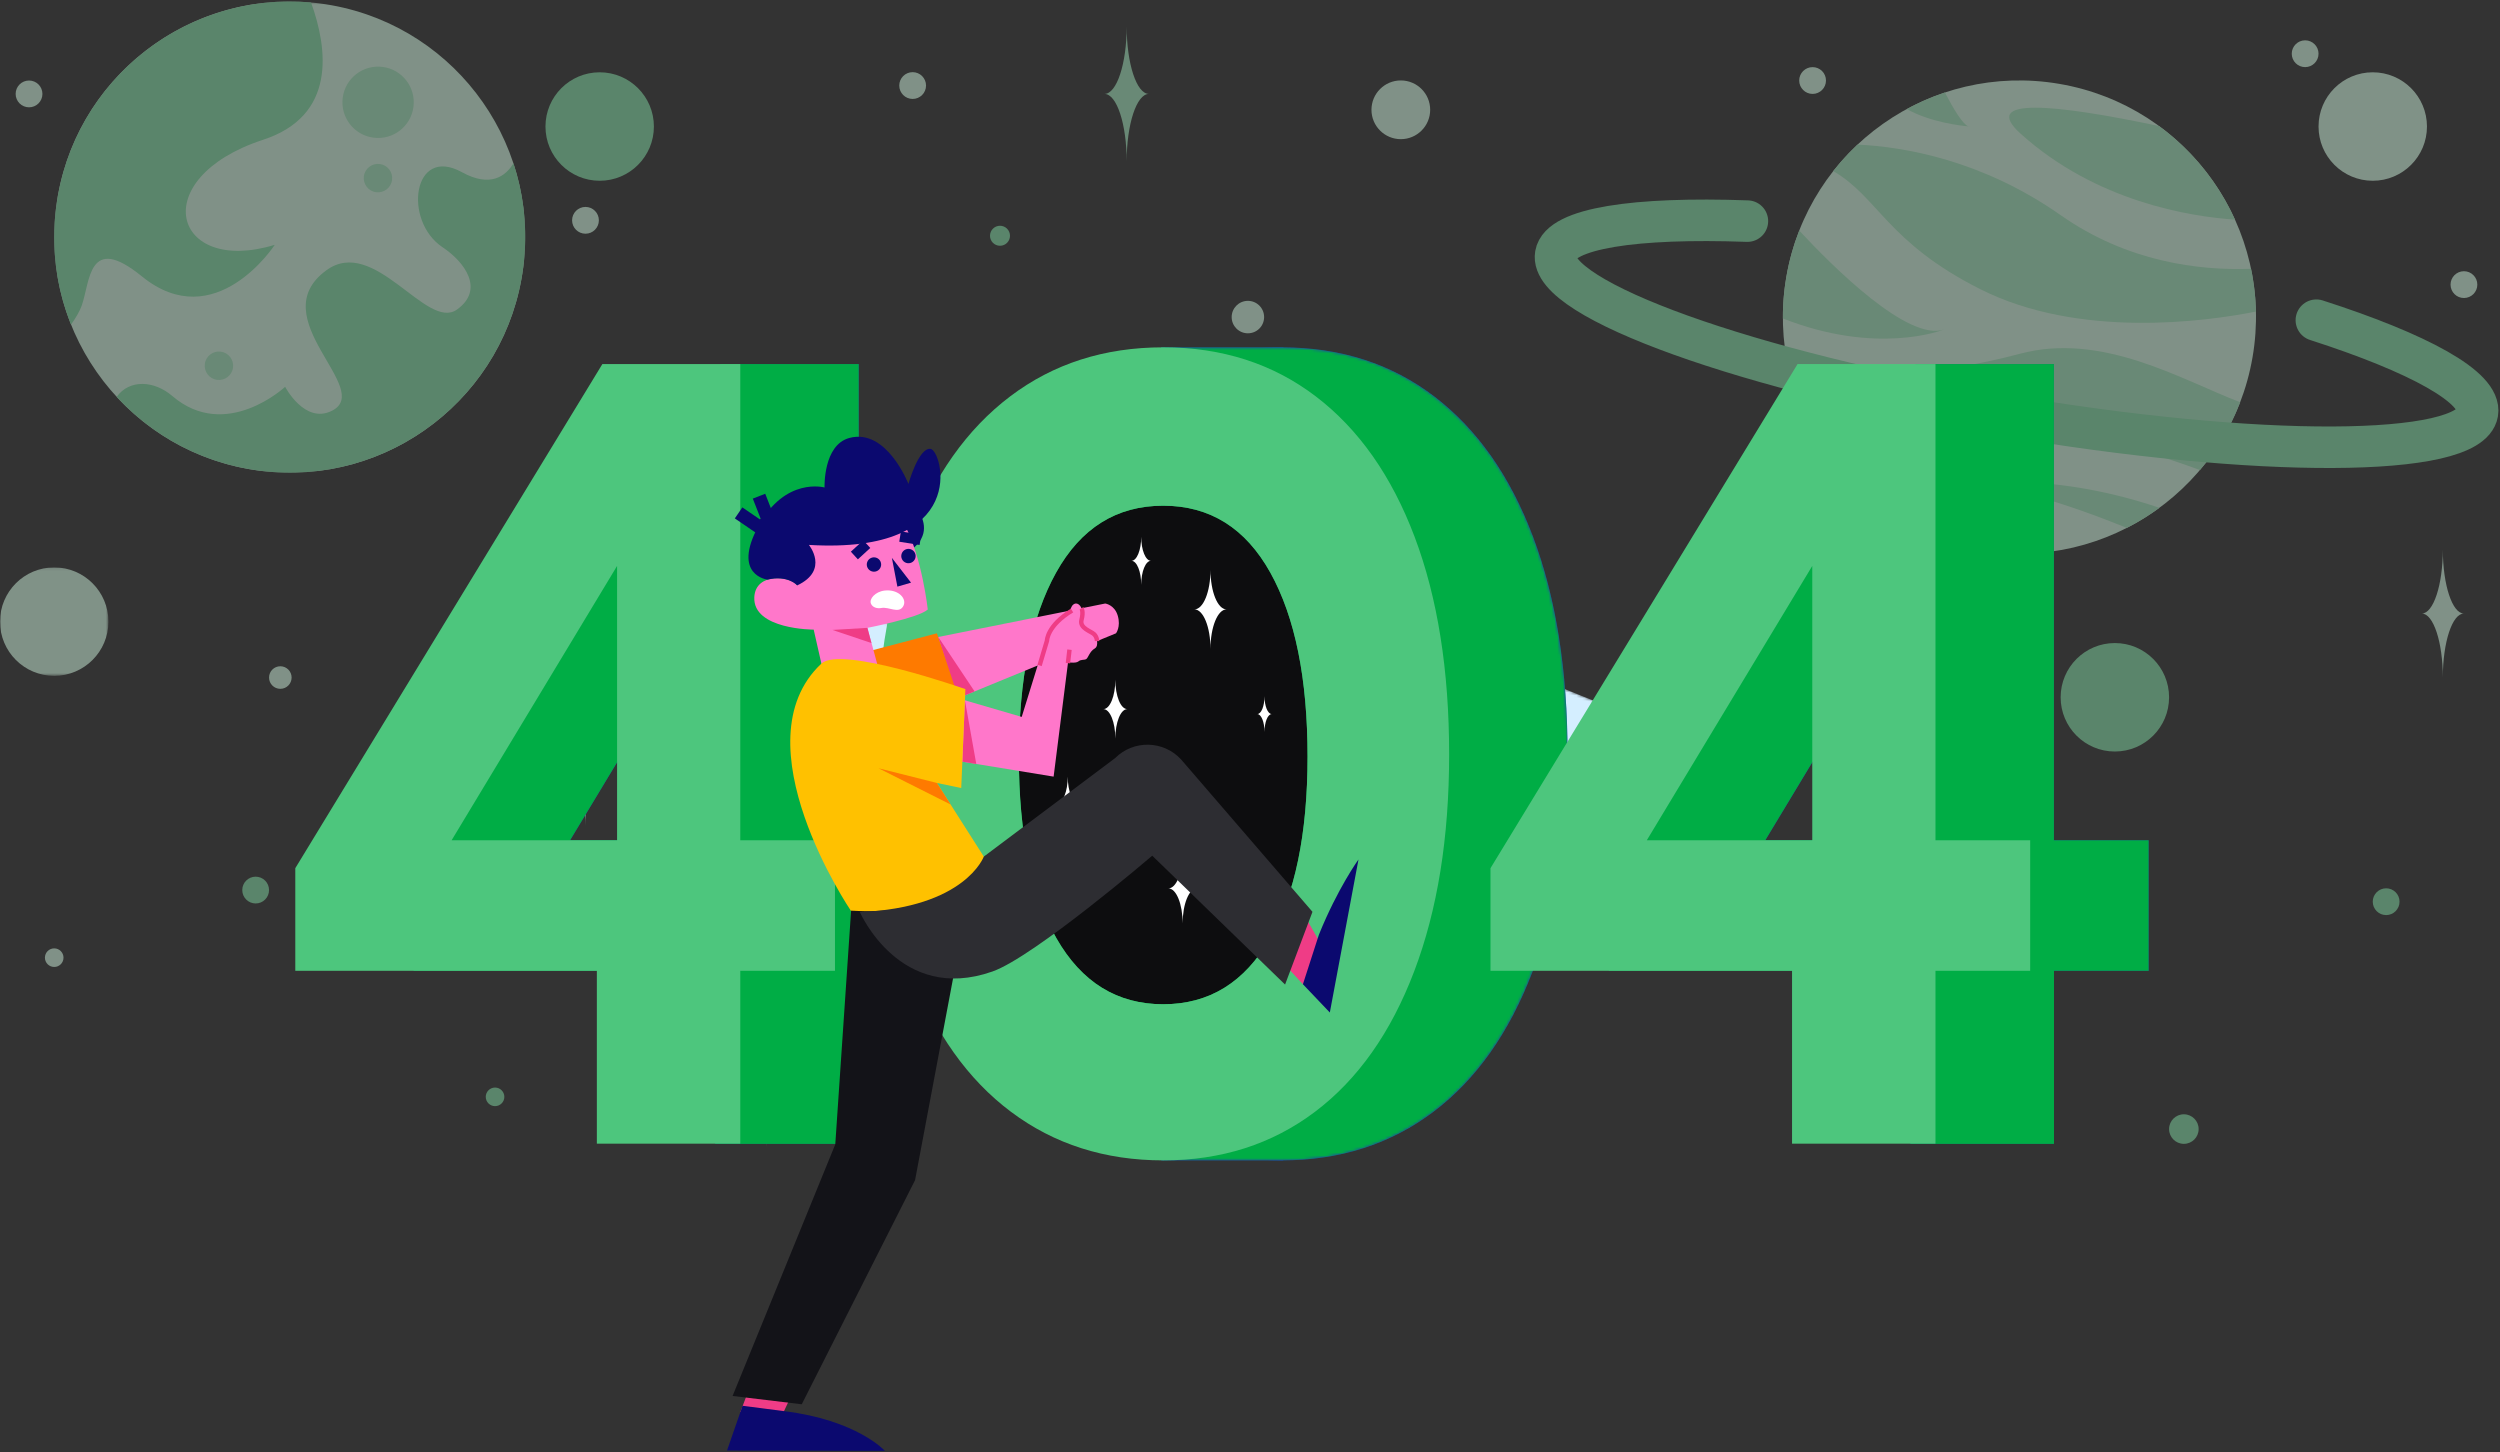 <svg height="514" viewBox="0 0 885 514" width="885" xmlns="http://www.w3.org/2000/svg" xmlns:xlink="http://www.w3.org/1999/xlink"><rect x="0" y="0" width="885" height="514" fill="#333333" stroke="none"/><linearGradient id="a"><stop offset="0" stop-color="#d4eeff"/><stop offset="1" stop-color="#d4eeff"/></linearGradient><linearGradient id="b" x1="2.274%" x2="97.726%" xlink:href="#a" y1="40.504%" y2="59.496%"/><linearGradient id="c" x1="2.235%" x2="97.765%" xlink:href="#a" y1="40.528%" y2="59.472%"/><linearGradient id="d" x1="50.81%" x2="49.7%" y1="94.269%" y2="33.7%"><stop offset="0" stop-color="#00ad45"/><stop offset="1" stop-color="#00ad45"/></linearGradient><mask id="e" fill="#fff"><path d="m0 .095h38.384v38.396h-38.384z" fill="#fff" fill-rule="evenodd"/></mask><mask id="f" fill="#fff"><path d="m.143 29.638 246.18 98.708 11.73-29.272-246.18-98.708z" fill="#fff" fill-rule="evenodd"/></mask><mask id="g" fill="#fff"><path d="m.218 24.261 204.968 82.184 9.589-23.928-204.968-82.184z" fill="#fff" fill-rule="evenodd"/></mask><mask id="h" fill="#fff"><path d="m.28.402h166.749v166.799h-166.749z" fill="#fff" fill-rule="evenodd"/></mask><mask id="i" fill="#fff"><path d="m59.257.454v10.011c-4.011 2.116-7.855 4.569-11.546 7.364-15.301 11.581-27.016 28.168-35.154 49.744-8.133 21.587-12.202 47.25-12.202 76.988 0 29.482 4.116 55.076 12.365 76.789 8.244 21.718 20.016 38.3 35.317 49.75 3.596 2.689 7.335 5.063 11.22 7.117v10.058h42.641c20.609 0 38.509-5.724 53.699-17.174 15.186-11.45 26.905-28.031 35.154-49.75 8.243-21.714 12.365-47.307 12.365-76.789 0-29.738-4.069-55.401-12.203-76.988-8.139-21.576-19.805-38.163-34.99-49.744-15.191-11.582-33.196-17.375-54.025-17.375z" fill="#fff" fill-rule="evenodd"/></mask><mask id="j" fill="#fff"><path d="m.451 47.748 3.312 45.952 17.569-13.494-4.591-80.185z" fill="#fff" fill-rule="evenodd"/></mask><g fill="none" fill-rule="evenodd"><g opacity=".504" transform="translate(0 25.334)"><path d="m231.48 19.456c0 10.603-8.593 19.198-19.192 19.198-10.6 0-19.192-8.595-19.192-19.198 0-10.603 8.593-19.198 19.192-19.198 10.599 0 19.192 8.595 19.192 19.198" fill="#80d6a2"/><path d="m767.853 221.506c0 10.603-8.592 19.198-19.192 19.198-10.599 0-19.192-8.595-19.192-19.198s8.593-19.198 19.192-19.198c10.6 0 19.192 8.595 19.192 19.198" fill="#80d6a2"/><path d="m859.146 19.456c0 10.603-8.592 19.198-19.192 19.198-10.599 0-19.192-8.595-19.192-19.198 0-10.603 8.593-19.198 19.192-19.198 10.6 0 19.192 8.595 19.192 19.198" fill="#ccefda"/><path d="m38.384 19.293c0 10.603-8.593 19.198-19.192 19.198-10.6 0-19.192-8.595-19.192-19.198 0-10.603 8.593-19.198 19.192-19.198 10.599 0 19.192 8.595 19.192 19.198" fill="#ccefda" mask="url(#e)" transform="translate(0 175.427)"/><path d="m413.324 334.893c0 .919-.063 1.823-.189 2.705-1.202 8.551-8.044 15.295-16.645 16.35-.772.094-1.559.142-2.358.142-10.601 0-19.191-8.593-19.191-19.197 0-4.485 1.533-8.609 4.106-11.875 3.507-4.443 8.926-7.301 15.022-7.322h.063c10.601 0 19.191 8.593 19.191 19.197" fill="#80d6a2"/><g fill="#ccefda"><path d="m413.135 337.598c-1.202 8.551-8.044 15.295-16.645 16.35-.299-1.108-.457-2.274-.457-3.477 0-7.395 5.996-13.399 13.395-13.399 1.287 0 2.531.184 3.707.525"/><path d="m394.133 316.747c0 1.549-.399 3.01-1.097 4.275-.872 1.57-2.205 2.852-3.823 3.65-1.181.588-2.515.919-3.922.919-2.436 0-4.642-.987-6.243-2.574 3.507-4.443 8.926-7.301 15.022-7.322.042.341.063.693.063 1.05"/><path d="m396.035 324.415c0 1.887-1.53 3.417-3.417 3.417-1.887 0-3.416-1.53-3.416-3.417 0-1.888 1.53-3.418 3.416-3.418 1.887 0 3.417 1.53 3.417 3.418"/></g></g><g transform="translate(5.249)"><path d="m.143 29.638 246.18 98.708 11.73-29.272-246.18-98.708z" fill="url(#b)" mask="url(#f)" transform="translate(200.055 181.328)"/><path d="m.218 24.261 204.968 82.184 9.589-23.928-204.968-82.184z" fill="url(#c)" mask="url(#g)" transform="translate(374.379 177.651)"/><g opacity=".497" transform="translate(.002 .123)"><path d="m596.318 276.805c-2.647 6.607-10.149 9.817-16.755 7.168-6.605-2.649-9.814-10.152-7.166-16.76 2.648-6.607 10.149-9.817 16.755-7.168 6.605 2.649 9.814 10.152 7.166 16.76" fill="#ccefda"/><path d="m466.872 300.781c-3.239 8.083-12.416 12.009-20.497 8.769-8.081-3.24-12.006-12.42-8.767-20.503 3.239-8.083 12.415-12.009 20.497-8.769 8.08 3.24 12.006 12.42 8.767 20.503" fill="#ccefda"/><path d="m460.665 298.292c-1.865 4.655-7.149 6.915-11.802 5.05s-6.913-7.151-5.048-11.806c1.865-4.655 7.149-6.915 11.803-5.05 4.653 1.866 6.913 7.151 5.048 11.806" fill="#80d6a2"/><path d="m590.789 274.588c-1.423 3.553-5.458 5.279-9.01 3.855-3.552-1.424-5.278-5.459-3.854-9.012 1.424-3.553 5.458-5.279 9.01-3.855 3.552 1.424 5.278 5.459 3.854 9.012" fill="#80d6a2"/><path d="m208.586 272.223c-3.63 0-6.575 8.934-6.575 19.953 0-11.019-2.943-19.953-6.575-19.953 3.632 0 6.575-8.934 6.575-19.953 0 11.019 2.945 19.953 6.575 19.953" fill="#ccefda"/><path d="m89.993 314.96c0 2.619-2.123 4.743-4.741 4.743-2.619 0-4.742-2.124-4.742-4.743 0-2.619 2.123-4.743 4.742-4.743 2.619 0 4.741 2.124 4.741 4.743" fill="#80d6a2"/><path d="m304.323 303.996c0 2.619-2.123 4.743-4.741 4.743-2.619 0-4.742-2.124-4.742-4.743s2.123-4.743 4.742-4.743c2.619 0 4.741 2.124 4.741 4.743" fill="#80d6a2"/><path d="m261.675 148.927c0 4.431-3.591 8.023-8.021 8.023-4.43 0-8.021-3.592-8.021-8.023 0-4.431 3.591-8.023 8.021-8.023 4.43 0 8.021 3.592 8.021 8.023" fill="#80d6a2"/><g fill="#ccefda"><path d="m322.568 30.16c0 2.619-2.123 4.743-4.741 4.743-2.619 0-4.742-2.124-4.742-4.743s2.123-4.743 4.742-4.743c2.619 0 4.741 2.124 4.741 4.743"/><path d="m206.752 77.869c0 2.619-2.123 4.743-4.741 4.743-2.619 0-4.742-2.124-4.742-4.743s2.123-4.743 4.742-4.743c2.619 0 4.741 2.124 4.741 4.743"/><path d="m9.769 33.123c0 2.619-2.123 4.743-4.741 4.743-2.619 0-4.742-2.124-4.742-4.743s2.123-4.743 4.742-4.743c2.619 0 4.741 2.124 4.741 4.743"/><path d="m815.511 18.894c0 2.619-2.123 4.743-4.741 4.743-2.619 0-4.742-2.124-4.742-4.743s2.123-4.743 4.742-4.743c2.619 0 4.741 2.124 4.741 4.743"/><path d="m871.725 100.63c0 2.619-2.123 4.743-4.741 4.743-2.619 0-4.742-2.124-4.742-4.743 0-2.619 2.123-4.743 4.742-4.743 2.619 0 4.741 2.124 4.741 4.743"/><path d="m625.883 165.695c0 2.619-2.123 4.743-4.741 4.743-2.619 0-4.742-2.124-4.742-4.743 0-2.619 2.123-4.743 4.742-4.743 2.619 0 4.741 2.124 4.741 4.743"/><path d="m641.15 28.38c0 2.62-2.123 4.743-4.741 4.743-2.619 0-4.742-2.124-4.742-4.743 0-2.619 2.123-4.743 4.742-4.743 2.619 0 4.741 2.124 4.741 4.743"/></g><path d="m844.186 319.077c0 2.619-2.123 4.743-4.741 4.743-2.619 0-4.742-2.124-4.742-4.743 0-2.619 2.123-4.743 4.742-4.743 2.619 0 4.741 2.124 4.741 4.743" fill="#80d6a2"/><path d="m401.467 33.123c-4.347 0-7.872 10.697-7.872 23.89 0-13.193-3.524-23.89-7.872-23.89 4.349 0 7.872-10.697 7.872-23.891 0 13.193 3.526 23.891 7.872 23.891" fill="#9fdeb8"/><path d="m650.676 323.82c-5.26 0-9.526 12.943-9.526 28.906 0-15.963-4.263-28.906-9.525-28.906 5.262 0 9.525-12.944 9.525-28.907 0 15.963 4.266 28.907 9.526 28.907" fill="#9fdeb8"/><path d="m274.884 379.302c-4.835 0-8.757 11.9-8.757 26.576 0-14.676-3.92-26.576-8.757-26.576 4.837 0 8.757-11.9 8.757-26.576 0 14.676 3.922 26.576 8.757 26.576" fill="#ccefda"/><path d="m866.983 217.067c-4.123 0-7.468 10.147-7.468 22.662 0-12.515-3.343-22.662-7.467-22.662 4.124 0 7.467-10.147 7.467-22.662 0 12.515 3.344 22.662 7.468 22.662" fill="#ccefda"/><path d="m495.607 395.511c0 2.241-1.816 4.058-4.057 4.058-2.239 0-4.056-1.817-4.056-4.058 0-2.241 1.816-4.058 4.056-4.058 2.24 0 4.057 1.817 4.057 4.058" fill="#ccefda"/><path d="m442.248 112.123c0 3.173-2.572 5.746-5.744 5.746-3.173 0-5.745-2.573-5.745-5.746s2.572-5.747 5.745-5.747c3.172 0 5.744 2.573 5.744 5.747" fill="#ccefda"/><path d="m352.289 83.336c0 1.957-1.586 3.543-3.542 3.543-1.956 0-3.542-1.586-3.542-3.543s1.586-3.543 3.542-3.543c1.956 0 3.542 1.586 3.542 3.543" fill="#80d6a2"/><path d="m501.033 38.747c0 5.742-4.653 10.396-10.393 10.396-5.74 0-10.393-4.655-10.393-10.396 0-5.742 4.653-10.396 10.393-10.396 5.741 0 10.393 4.655 10.393 10.396" fill="#ccefda"/><path d="m773.07 399.568c0 2.891-2.343 5.236-5.234 5.236-2.891 0-5.234-2.345-5.234-5.236 0-2.892 2.343-5.236 5.234-5.236 2.891 0 5.234 2.344 5.234 5.236" fill="#80d6a2"/><path d="m173.289 388.161c0 1.818-1.474 3.292-3.292 3.292-1.817 0-3.291-1.474-3.291-3.292s1.474-3.293 3.291-3.293c1.818 0 3.292 1.474 3.292 3.293" fill="#80d6a2"/><path d="m527.119 182c0 1.818-1.473 3.293-3.291 3.293-1.817 0-3.291-1.474-3.291-3.293s1.474-3.292 3.291-3.292c1.818 0 3.291 1.474 3.291 3.292" fill="#80d6a2"/><path d="m383.168 217.067c0 1.818-1.473 3.292-3.291 3.292s-3.291-1.474-3.291-3.292 1.473-3.292 3.291-3.292 3.291 1.474 3.291 3.292" fill="#ccefda"/><path d="m273.469 160.452c0 1.818-1.473 3.292-3.291 3.292s-3.292-1.474-3.292-3.292 1.474-3.292 3.292-3.292 3.291 1.474 3.291 3.292" fill="#ccefda"/><path d="m17.233 338.892c0 1.818-1.474 3.292-3.291 3.292-1.818 0-3.292-1.474-3.292-3.292s1.474-3.293 3.292-3.293c1.817 0 3.291 1.474 3.291 3.293" fill="#ccefda"/><path d="m239.53 217.067c0 1.818-1.473 3.292-3.291 3.292s-3.292-1.474-3.292-3.292 1.474-3.292 3.292-3.292 3.291 1.474 3.291 3.292" fill="#ccefda"/><path d="m97.984 239.729c0 2.208-1.789 3.997-3.996 3.997s-3.996-1.789-3.996-3.997 1.789-3.997 3.996-3.997 3.996 1.789 3.996 3.997" fill="#ccefda"/><path d="m73.048 166.514c45.667 5.86 87.437-26.422 93.295-72.102s-26.414-87.463-72.081-93.323c-45.667-5.859-87.437 26.422-93.295 72.102-5.858 45.681 26.414 87.463 72.081 93.323" fill="#ccefda" mask="url(#h)" transform="translate(13.652)"/><path d="m126.988 48.616c6.915.887 13.241-4.001 14.128-10.918.887-6.917-3.999-13.245-10.915-14.132-6.915-.888-13.241 4.001-14.128 10.918-.887 6.917 4 13.245 10.915 14.132" fill="#9fdeb8"/><path d="m127.908 67.924c2.757.353 5.279-1.595 5.632-4.353.353-2.757-1.595-5.28-4.352-5.634-2.757-.353-5.279 1.595-5.632 4.353-.353 2.758 1.595 5.28 4.352 5.634" fill="#9fdeb8"/><path d="m71.61 134.346c2.757.354 5.279-1.595 5.632-4.353.353-2.758-1.595-5.28-4.352-5.634-2.757-.353-5.279 1.595-5.632 4.353-.353 2.758 1.595 5.281 4.352 5.634" fill="#9fdeb8"/><path d="m44.961 97.701c26.037 21.189 47.054-11.156 47.054-11.156-36.003 11.023-45.965-23.494-4.135-37.19 25.944-8.496 22.979-31.984 16.984-48.597-44.463-4.08-84.518 27.768-90.246 72.435-1.874 14.613.152 28.826 5.274 41.594 1.747-2.434 3.088-4.798 3.772-6.707 3.04-8.469 2.233-25.894 21.297-10.379" fill="#80d6a2"/><path d="m86.699 166.516c45.67 5.86 87.438-26.425 93.296-72.102 1.638-12.774.294-25.243-3.488-36.705-2.718 4.475-8.101 8.72-18.266 3.116-17.345-9.554-20.888 17.196-6.828 26.575 7.933 5.292 14.936 14.984 5.132 22.045-10.77 7.758-29.231-26.395-46.314-13.845-22.941 16.856 17.288 42.18 1.936 49.741-9.597 4.727-16.476-8.531-16.476-8.531s-20.972 19.533-39.965 3.242c-6.319-5.42-15.074-6.049-19.68.313 12.822 13.909 30.425 23.555 50.653 26.151" fill="#80d6a2"/><path d="m792.155 126.314c-7.836 45.59-51.134 76.194-96.711 68.357-45.576-7.837-76.172-51.149-68.337-96.739 7.836-45.59 51.134-76.194 96.711-68.356 45.576 7.837 76.172 51.149 68.337 96.739" fill="#ccefda"/><g fill="#9fdeb8"><path d="m793.356 110.174c-17.973 3.561-62.609 9.69-97.627-7.947-32.87-16.56-36.146-32.601-52.008-41.787 2.63-3.356 5.508-6.492 8.6-9.381 16.634.804 44.143 5.51 71.898 24.985 23.565 16.539 48.89 19.67 67.404 18.987 1.029 4.932 1.617 9.995 1.733 15.142"/><path d="m683.075 116.466c-1.229.488-24.001 9.186-57.191-3.855-.02-4.837.373-9.743 1.223-14.68.982-5.73 2.531-11.219 4.568-16.429 11.825 12.742 38.724 39.587 51.399 34.965"/><path d="m787.769 142.271c-3.418 8.897-8.275 16.975-14.245 24.008-20.914-7.747-60.614-19.806-90.397-12.984-16.718 3.829-32.129 4.081-44.652 2.978-4.148-6.681-7.367-13.95-9.509-21.608 17.952-.242 52.161-1.807 80.666-9.517 29.247-7.91 57.486 9.234 78.137 17.122"/><path d="m759.19 179.641c-3.639 2.673-7.498 5.053-11.525 7.106-20.609-8.283-46.989-17.228-61.224-14.722 1.76-.378 31.41-6.345 72.749 7.616"/><path d="m785.948 77.631c-16.041-1.092-49.126-6.366-75.821-30.353-14.697-13.204 11.845-10.615 48.952-2.768 11.683 8.561 20.929 20.016 26.869 33.121"/><path d="m719.053 195.372c-7.677.867-15.605.678-23.607-.699-17.989-3.094-33.641-11.713-45.513-23.819 14.502.94 43.655 5.321 69.121 24.518"/><path d="m691.56 44.62c-2.662-.242-13.5-1.465-21.817-6.14 4.301-2.337 8.816-4.302 13.494-5.862 3.024 5.793 6.338 11.287 8.322 12.001"/><path d="m692.174 44.667c-.184.047-.383.026-.603-.047.389.032.603.047.603.047"/></g><path d="m814.738 113.226c36.218 11.653 58.581 23.813 57.026 32.867-2.728 15.876-77.984 16.185-168.089.69-90.104-15.495-160.936-40.926-158.208-56.802 1.598-9.3 28.085-13.258 67.866-11.827" stroke="#80d6a2" stroke-linecap="round" stroke-width="14.7"/></g><g transform="translate(140.974 122.373)"><g fill="#2438b7"><path d="m114.149 175.09v-97.123l-58.583 97.123zm-7.16 46.193h-106.752v-36.323l108.705-178.455h48.82v168.584h33.523v46.193h-33.523v61.196h-50.773z"/><path d="m345.228 209.833c8.894-15.527 13.344-36.977 13.344-64.354 0-27.637-4.394-49.352-13.181-65.144-8.788-15.793-21.43-23.689-37.917-23.689-16.493 0-29.129 7.896-37.917 23.689-8.788 15.792-13.181 37.507-13.181 65.144 0 27.378 4.444 48.827 13.344 64.354 8.895 15.533 21.481 23.294 37.754 23.294 16.273 0 28.854-7.761 37.753-23.294m-91.618 61.394c-15.297-11.45-27.07-28.032-35.313-49.747-8.248-21.715-12.368-47.31-12.368-76.791 0-29.741 4.068-55.403 12.205-76.988 8.137-21.579 19.854-38.162 35.15-49.747 15.296-11.579 33.361-17.371 54.19-17.371s38.837 5.792 54.026 17.371c15.185 11.585 26.851 28.168 34.988 49.747 8.137 21.585 12.205 47.248 12.205 76.988 0 29.481-4.124 55.076-12.368 76.791-8.248 21.715-19.965 38.297-35.15 49.747-15.19 11.449-33.091 17.174-53.701 17.174-20.616 0-38.568-5.724-53.865-17.174"/><path d="m537.249 175.09v-97.123l-58.584 97.123zm-7.16 46.193h-106.752v-36.323l108.705-178.455h48.82v168.584h33.523v46.193h-33.523v61.196h-50.772z"/><path d="m264.836 288.401h43.258v-287.82h-43.258z"/></g><g fill="#00ad45"><path d="m114.149 175.09v-97.123l-58.583 97.123zm-7.16 46.193h-106.752v-36.323l108.705-178.455h48.82v168.584h33.523v46.193h-33.523v61.196h-50.773z"/><path d="m537.249 175.09v-97.123l-58.584 97.123zm-7.16 46.193h-106.752v-36.323l108.705-178.455h48.82v168.584h33.523v46.193h-33.523v61.196h-50.772z"/></g></g><path d="m679.909 404.852h41.925v-61.196h-41.925z" fill="#00ad45"/><path d="m256.805 404.852h41.924v-61.196h-41.924z" fill="#00ad45"/><path d="m59.257.454v10.011c-4.011 2.116-7.855 4.569-11.546 7.364-15.301 11.581-27.016 28.168-35.154 49.744-8.133 21.587-12.202 47.25-12.202 76.988 0 29.482 4.116 55.076 12.365 76.789 8.244 21.718 20.016 38.3 35.317 49.75 3.596 2.689 7.335 5.063 11.22 7.117v10.058h42.641c20.609 0 38.509-5.724 53.699-17.174 15.186-11.45 26.905-28.031 35.154-49.75 8.243-21.714 12.365-47.307 12.365-76.789 0-29.738-4.069-55.401-12.203-76.988-8.139-21.576-19.805-38.163-34.99-49.744-15.191-11.582-33.196-17.375-54.025-17.375z" fill="url(#d)" mask="url(#i)" transform="translate(346.55 122.502)"/><g transform="translate(99.241 122.502)"><path d="m358.381 145.349c0 27.38-4.453 48.831-13.342 64.356-8.9 15.531-21.481 23.294-37.758 23.294-16.273 0-28.858-7.763-37.753-23.294-8.899-15.526-13.342-36.976-13.342-64.356 0-27.632 4.394-49.351 13.179-65.144 8.789-15.788 21.423-23.688 37.916-23.688 16.487 0 29.131 7.899 37.92 23.688 8.784 15.794 13.18 37.512 13.18 65.144" fill="#0d0d0f"/><g fill="#fff"><path d="m302.96 76.023c-1.912 0-3.461 3.806-3.461 8.5 0-4.694-1.549-8.5-3.46-8.5 1.911 0 3.46-3.805 3.46-8.5 0 4.694 1.549 8.5 3.461 8.5"/><path d="m329.713 93.217c-3.144 0-5.692 6.258-5.692 13.978 0-7.72-2.548-13.978-5.691-13.978 3.144 0 5.691-6.258 5.691-13.978 0 7.72 2.548 13.978 5.692 13.978"/><path d="m294.574 128.521c-2.34 0-4.236 4.657-4.236 10.402 0-5.745-1.897-10.402-4.235-10.402 2.339 0 4.235-4.657 4.235-10.402 0 5.745 1.896 10.402 4.236 10.402"/><path d="m345.72 130.275c-1.421 0-2.573 2.829-2.573 6.32 0-3.491-1.152-6.32-2.573-6.32 1.421 0 2.573-2.829 2.573-6.32 0 3.491 1.152 6.32 2.573 6.32"/><path d="m314.169 204.381c0-6.844-2.259-12.393-5.046-12.393 2.787 0 5.046-5.548 5.046-12.392 0 6.844 2.259 12.392 5.046 12.392-2.788 0-5.046 5.549-5.046 12.393z"/><path d="m277.364 161.919c-2.135 0-3.866 4.251-3.866 9.494 0-5.243-1.731-9.494-3.865-9.494 2.134 0 3.865-4.25 3.865-9.494 0 5.243 1.731 9.494 3.866 9.494"/></g><g fill="#4dc67d"><path d="m113.956 174.962v-97.123l-58.583 97.123zm-7.16 46.193h-106.752v-36.323l108.705-178.455h48.82v168.584h33.523v46.193h-33.523v61.196h-50.773z"/><path d="m345.039 209.705c-8.9 15.531-21.481 23.294-37.758 23.294-16.272 0-28.858-7.763-37.753-23.294-8.899-15.526-13.342-36.976-13.342-64.356 0-27.632 4.394-49.351 13.179-65.144 8.79-15.788 21.423-23.688 37.916-23.688 16.487 0 29.131 7.899 37.921 23.688 8.784 15.794 13.179 37.512 13.179 65.144 0 27.38-4.453 48.831-13.342 64.356m51.257-142.132c-8.133-21.576-19.8-38.163-34.986-49.744-15.19-11.581-33.2-17.375-54.029-17.375-20.83 0-38.892 5.793-54.188 17.375-15.295 11.581-27.016 28.168-35.148 49.744-5.582 14.801-9.247 31.519-11 50.149-.803 8.545-1.208 17.49-1.208 26.839 0 12.012.683 23.378 2.053 34.103 1.99 15.589 5.43 29.817 10.318 42.685 8.243 21.718 20.016 38.3 35.311 49.75 15.295 11.45 33.248 17.175 53.862 17.175 20.614 0 38.514-5.725 53.704-17.175 15.185-11.45 26.9-28.031 35.149-49.75 8.244-21.713 12.37-47.307 12.37-76.789 0-29.738-4.069-55.401-12.208-76.988"/><path d="m537.056 174.962v-97.123l-58.584 97.123zm-7.16 46.193h-106.752v-36.323l108.705-178.455h48.82v168.584h33.523v46.193h-33.523v61.196h-50.772z"/></g></g><path d="m.451 47.748 3.312 45.952 17.569-13.494-4.591-80.185z" mask="url(#j)" transform="translate(458.916 304.231)"/></g><g transform="translate(257.286 154.541)"><path d="m4.836 345.222 6.313-16.672 12.97 8.194-6.98 14.926z" fill="#ef3c86"/><path d="m5.576 343.104-5.502 15.848 55.912.121s-9.908-10.931-35.729-14.07z" fill="#0b096f"/><path d="m44.279 163.76-5.875 86.789-36.359 89.083 24.493 2.943 40.115-79.355 17.014-90.365z" fill="#131318"/><path d="m72.975 71.333 60.983-12.228s3.336.434 4.457 4.358c1.121 3.925-.639 6.188-.639 6.188l-62.769 25.788z" fill="#ff77ca"/><path d="m66.458 88.158 37.94 11.086 8.263-26.667 8.652 3.311-5.618 44.499-53.123-8.701z" fill="#ff77ca"/><path d="m74.376 69.651-40.89 10.722 49.086 12.193z" fill="#fe7a00"/><path d="m11.406 21.105 3.439 8.794-3.091 2.309-7.579-5.183" stroke="#0b096f" stroke-width="4.725"/><path d="m61.909 19.745s16.926 12.774 1.225 21.753z" fill="#0b096f"/><path d="m24.92 52.696c-2.242-3.302-14.744-4.759-15.181 4.161-.564 11.501 21.019 11.49 21.019 11.49l3.534 15.579 19.206-2.496-3.719-13.708s18.187-3.543 21.368-6.502c0 0-1.981-18.157-8.074-29.733l-18.27-9.159-23.113 8.266z" fill="#ff77ca"/><path d="m14.421 50.657s-12.743-1.492-3.218-18.996c9.525-17.505 23.4-13.629 23.4-13.629s-.538-15.001 8.757-17.529c13.242-3.603 20.937 16.274 20.937 16.274s3.591-12.962 7.821-12.422c4.23.54 14.547 37.436-43.055 34.004 0 0 7.341 8.932-4.144 14.336 0 0-3.304-3.764-10.499-2.038" fill="#0b096f"/><path d="m51.044 59.196c-.75-1.683 1.47-4.271 4.802-4.675 4.938-.599 8.247 3.041 6.519 5.701-1.655 2.547-4.913-.041-7.683.47-1.507.278-3.068-.216-3.638-1.496" fill="#fff"/><path d="m49.779 67.721-12.407.729 13.834 4.651z" fill="#ef3c86"/><path d="m58.438 42.945 6.784 8.778-4.833 1.404z" fill="#0b096f"/><path d="m87.716 90.217-12.901-19.337 7.184 21.686z" fill="#ef3c86"/><path d="m88.316 115.902-4.019-22.531-.913 21.723z" fill="#ef3c86"/><path d="m54.392 44.195c.61 1.266.078 2.787-1.188 3.397-1.265.61-2.786.078-3.396-1.188-.61-1.266-.078-2.787 1.188-3.397 1.265-.609 2.786-.078 3.396 1.189" fill="#0b096f"/><path d="m66.596 41.198c.61 1.266.078 2.787-1.188 3.397-1.265.61-2.786.078-3.395-1.188-.61-1.266-.078-2.787 1.188-3.397 1.265-.61 2.786-.078 3.396 1.189" fill="#0b096f"/><path d="m43.902 167.827s-40.267-59.468-10.416-87.454c6.951-6.518 50.978 9.039 50.978 9.039l-1.471 35.003-8.617-1.787 16.603 26.068 9.037 23.125s-23.133-5.221-48.983-3.796c-1.781.098-7.131-.199-7.131-.199" fill="#ffc100"/><path d="m203.946 193.884-9.794-10.613 11.432-11.848 7.89 13.765z" fill="#ef3c86"/><path d="m207.33 168.243-46.516-53.943c-6.231-6.757-16.829-6.977-23.334-.484l-46.5 34.88s-6.594 18.121-43.877 19.627c0 0 14.141 32.605 46.933 21.05 14.771-5.205 56.572-40.998 56.572-40.998l47.021 45.615z" fill="#2d2d32"/><path d="m49.555 38.082-4.395 4.03" stroke="#0b096f" stroke-width="3.675"/><path d="m61.342 35.411 7.198 1.157" stroke="#0b096f" stroke-width="3.675"/><path d="m203.946 193.884 9.528 10.008 10.147-54.18s-7.403 10.238-14.014 26.63z" fill="#0b096f"/><path d="m74.376 122.628-20.663-5.203 25.524 12.836z" fill="#fe7a00"/><path d="m122.329 59.799c-.347.403-.772 1.672-.772 1.672s-4.956 3.859-8.482 9.937c-3.525 6.077 7.145 8.426 7.145 8.426s3.293.591 4.237-.219c.944-.811 2.106-.412 2.792-.848.686-.436 1.208-2.725 2.967-3.715 1.758-.991.565-4.501-.197-5.096-.763-.595-5.408-2.075-4.311-5.766.985-3.309-1.528-6.541-3.379-4.391" fill="#ff77ca"/><g stroke="#ef3c86" stroke-width="1.575"><path d="m110.719 81.047 2.622-8.772s.003-5.322 8.874-10.691"/><path d="m125.563 60.788s.774 1.18 0 4.115c-.774 2.936 3.38 4.019 4.456 5.054 1.075 1.035 1.052 2.45 1.052 2.45"/><path d="m120.77 80.217.543-4.773"/></g></g></g></svg>